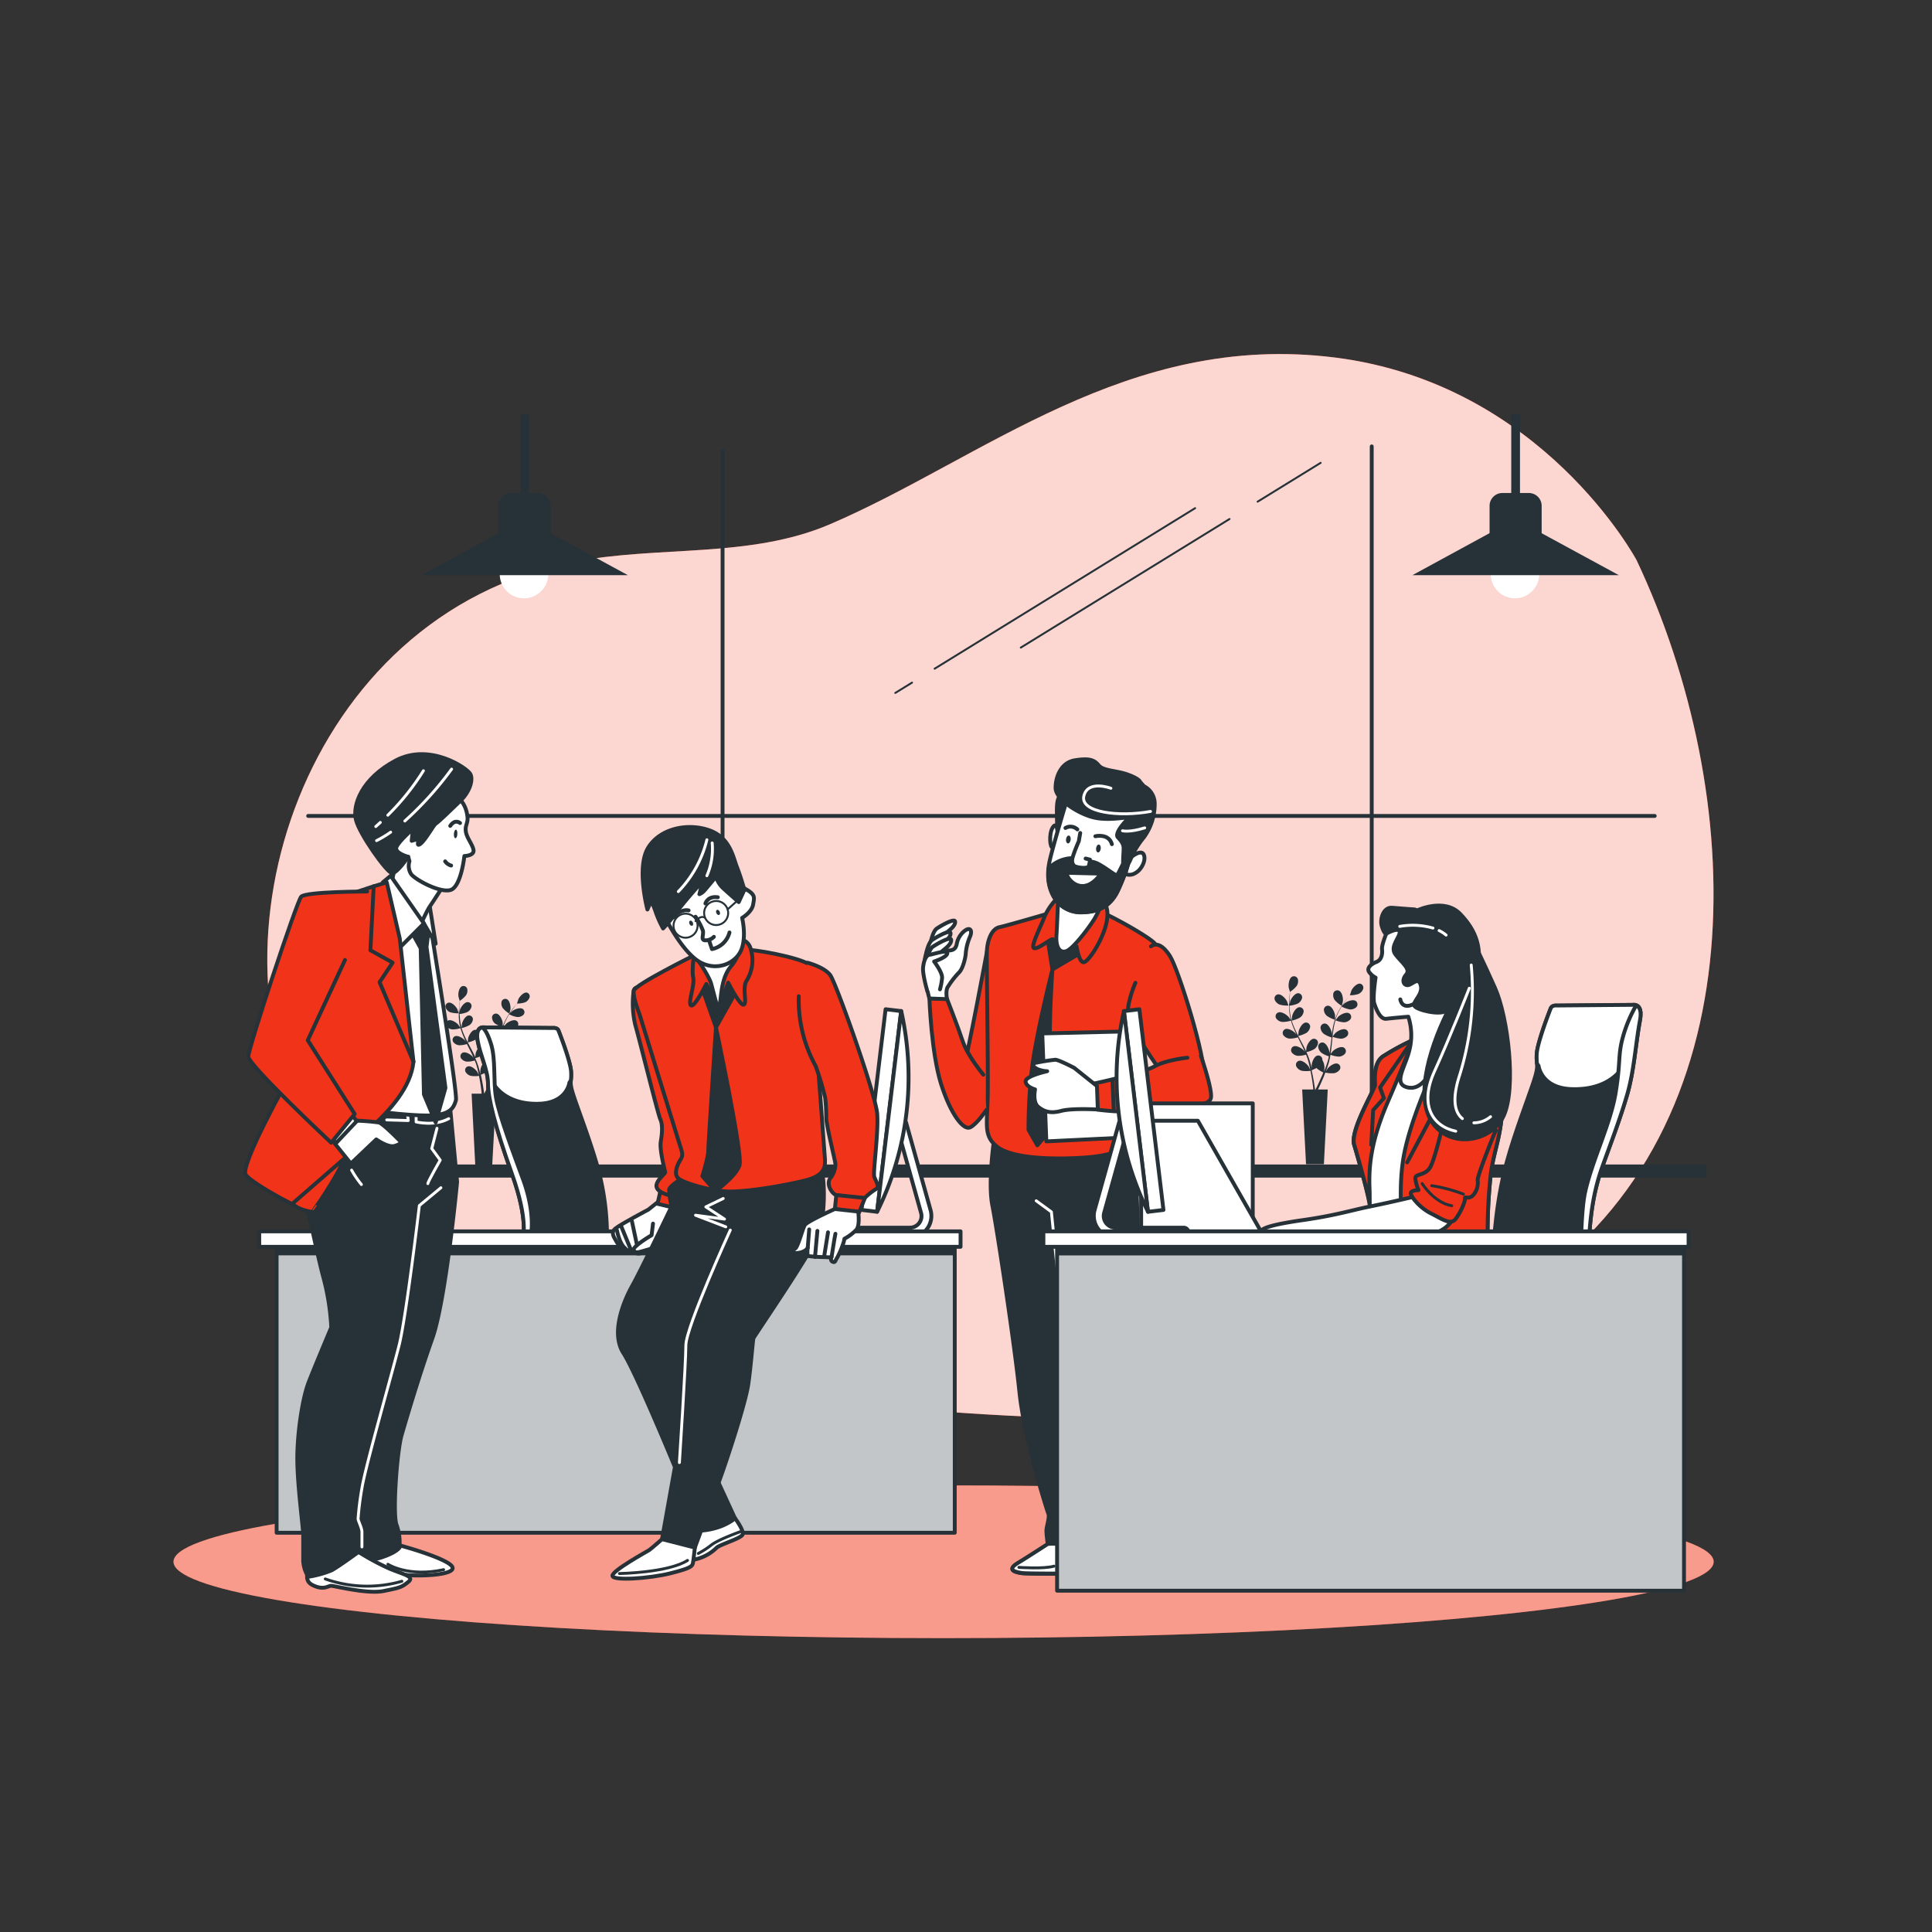 <svg xmlns="http://www.w3.org/2000/svg" xmlns:xlink="http://www.w3.org/1999/xlink" viewBox="0 0 500 500"><rect x="0" y="0" width="500" height="500" fill="#333333" stroke="none"/><defs><clipPath id="freepik--clip-path--inject-33"><rect x="71.59" y="320.17" width="175.5" height="76.5" style="fill:#263238;stroke:#263238;stroke-linecap:round;stroke-linejoin:round"></rect></clipPath><clipPath id="freepik--clip-path-2--inject-33"><rect x="273.57" y="320.17" width="162.25" height="91.5" style="fill:#263238;stroke:#263238;stroke-linecap:round;stroke-linejoin:round"></rect></clipPath></defs><g id="freepik--background-simple--inject-33"><path d="M423.56,145S399.23,99.3,345.51,92.53s-91.24,26.24-130.77,43.17c-20.71,8.87-44.35,5.43-66.33,9.72C78.13,159.14,51.65,245.1,80.93,294c25.34,42.32,69.94,64.33,137.86,69.41s115.56,11,176.39-30.47S451.94,205.11,423.56,145Z" style="fill:#F13419"></path><path d="M423.56,145S399.23,99.3,345.51,92.53s-91.24,26.24-130.77,43.17c-20.71,8.87-44.35,5.43-66.33,9.72C78.13,159.14,51.65,245.1,80.93,294c25.34,42.32,69.94,64.33,137.86,69.41s115.56,11,176.39-30.47S451.94,205.11,423.56,145Z" style="fill:#fff;opacity:0.8"></path></g><g id="freepik--Background--inject-33"><ellipse cx="244.2" cy="404.18" rx="199.3" ry="19.77" style="fill:#F13419"></ellipse><ellipse cx="244.2" cy="404.18" rx="199.3" ry="19.77" style="fill:#fff;opacity:0.5"></ellipse><rect x="69.67" y="301.37" width="372" height="3.39" style="fill:#263238"></rect><path d="M331.21,260a7.72,7.72,0,0,0,2.24.24s-.34-1-.37-1.1c-.35-.72-1.45-1.92-2.34-1.8a1.06,1.06,0,0,0-.86,1.34A2.23,2.23,0,0,0,331.21,260Z" style="fill:#263238"></path><path d="M352,254.57c-.9-.1-2,1.13-2.29,1.86,0,.07-.36,1.11-.34,1.11h0l-.54.64c-.36.43-.75.92-1.14,1.48a19.8,19.8,0,0,0-1.18,1.88,14.15,14.15,0,0,0-1,2.26v0c0-.27,0-1,0-1.06-.11-.8-.78-2.29-1.66-2.45a1.06,1.06,0,0,0-1.23,1,2.18,2.18,0,0,0,.85,1.67,7.38,7.38,0,0,0,2,.93,17.53,17.53,0,0,0-.6,2.45c-.08.48-.16,1-.22,1.46,0-.23,0-.43,0-.46-.11-.8-.78-2.28-1.66-2.44a1.08,1.08,0,0,0-1.24,1,2.24,2.24,0,0,0,.86,1.67,7.43,7.43,0,0,0,2,.91c0,.18-.05.37-.07.56-.11.91-.21,1.81-.34,2.69,0,.32-.1.62-.16.93a3.17,3.17,0,0,0,0-.4c-.1-.8-.77-2.29-1.66-2.45a1.06,1.06,0,0,0-1.23,1,2.23,2.23,0,0,0,.86,1.67,6.72,6.72,0,0,0,1.9.89c-.06.31-.13.62-.21.92a5.87,5.87,0,0,1-.16.6c-.07.2-.13.4-.2.6-.13.37-.27.76-.41,1.12l-.29.72c.05-.31.13-.91.13-1a4,4,0,0,0-.55-2,1,1,0,0,0,0-.24,1.06,1.06,0,0,0-1.3-.9c-.87.23-1.43,1.76-1.47,2.56,0,.05,0,.57.06.89-.05-.18-.09-.37-.14-.56-.09-.39-.19-.77-.3-1.18l-.18-.6c-.06-.2-.14-.4-.21-.61-.17-.47-.37-.94-.58-1.41a6.88,6.88,0,0,0,2-.75,2.25,2.25,0,0,0,1-1.6,1.07,1.07,0,0,0-1.15-1.1c-.9.1-1.68,1.53-1.84,2.32,0,.05-.06.63-.09.94-.13-.28-.25-.56-.39-.84-.4-.8-.83-1.61-1.26-2.41l-.39-.74a7.62,7.62,0,0,0,2.09-.77,2.25,2.25,0,0,0,1-1.61,1.07,1.07,0,0,0-1.15-1.09c-.9.1-1.68,1.53-1.84,2.32,0,.06-.09.89-.1,1.1-.28-.54-.56-1.09-.81-1.63a19.42,19.42,0,0,1-.88-2.28,7.44,7.44,0,0,0,2.1-.77,2.25,2.25,0,0,0,1-1.61,1.07,1.07,0,0,0-1.16-1.09c-.89.1-1.67,1.53-1.83,2.32,0,.06-.1,1-.1,1.12a.78.78,0,0,0-.05-.14,13.28,13.28,0,0,1-.45-2.4c-.05-.45-.08-.88-.09-1.3a6.94,6.94,0,0,0,2.12-.53,2.26,2.26,0,0,0,1.15-1.48,1.08,1.08,0,0,0-1-1.22c-.9,0-1.83,1.34-2.08,2.1,0,0-.1.48-.16.8,0-.19,0-.38,0-.56,0-.69,0-1.31.08-1.86,0-.32.06-.6.09-.87a7.06,7.06,0,0,0,1.63-1.44,2.22,2.22,0,0,0,.33-1.85,1.06,1.06,0,0,0-1.47-.6c-.8.41-1,2-.88,2.82,0,.07.32,1.12.33,1.12l0,0c0,.26-.07.53-.1.83-.06.55-.12,1.18-.13,1.86a18.73,18.73,0,0,0,.05,2.22,13.67,13.67,0,0,0,.41,2.44v0c-.14-.23-.56-.84-.6-.88-.53-.61-1.9-1.48-2.73-1.12a1.06,1.06,0,0,0-.48,1.51,2.23,2.23,0,0,0,1.64.92,7.51,7.51,0,0,0,2.2-.34,17.36,17.36,0,0,0,.86,2.37c.19.45.4.9.62,1.34-.13-.19-.25-.35-.27-.37-.53-.61-1.9-1.48-2.73-1.13a1.07,1.07,0,0,0-.48,1.52,2.26,2.26,0,0,0,1.64.92,7.07,7.07,0,0,0,2.14-.33c.08.17.16.34.25.51.41.82.82,1.63,1.2,2.44.13.28.26.57.38.85l-.23-.33c-.53-.6-1.91-1.47-2.74-1.12a1.07,1.07,0,0,0-.47,1.52,2.24,2.24,0,0,0,1.64.92,7.17,7.17,0,0,0,2.08-.31c.11.29.23.59.33.88s.14.39.19.59l.17.61c.09.38.19.78.27,1.16s.11.51.16.76l-.42-.88c-.43-.68-1.66-1.75-2.54-1.52a1.05,1.05,0,0,0-.69,1.42,2.19,2.19,0,0,0,1.47,1.16,7.33,7.33,0,0,0,2.22,0c.08.42.16.82.22,1.21.24,1.34.39,2.46.48,3.25,0,.14,0,.27,0,.38H337l1,19.35h4.62l1-19.35h-2.53l.06-.11c.35-.72.83-1.76,1.35-3l.5-1.27a7.78,7.78,0,0,0,2.21.17,2.27,2.27,0,0,0,1.56-1,1.06,1.06,0,0,0-.59-1.47c-.86-.29-2.16.68-2.64,1.33,0,0-.29.49-.45.77l.21-.55c.13-.37.26-.74.39-1.15l.18-.59a6.45,6.45,0,0,0,.16-.63c.12-.49.21-1,.3-1.49a7,7,0,0,0,2.09.48,2.21,2.21,0,0,0,1.7-.8,1.07,1.07,0,0,0-.36-1.55c-.8-.41-2.24.35-2.81.92,0,0-.4.49-.59.74.05-.3.09-.61.13-.92.11-.89.2-1.8.29-2.7,0-.28.05-.56.08-.84a7.16,7.16,0,0,0,2.17.51,2.23,2.23,0,0,0,1.7-.79,1.07,1.07,0,0,0-.36-1.55c-.8-.42-2.24.35-2.81.91,0,0-.57.7-.69.87.06-.61.13-1.21.23-1.81a16.47,16.47,0,0,1,.52-2.38,7.44,7.44,0,0,0,2.17.51,2.22,2.22,0,0,0,1.7-.79,1.07,1.07,0,0,0-.36-1.55c-.8-.42-2.23.35-2.81.91,0,.05-.6.75-.7.89a1,1,0,0,0,0-.14,14.45,14.45,0,0,1,.94-2.26c.21-.4.43-.77.65-1.13a7.27,7.27,0,0,0,2.06.73,2.24,2.24,0,0,0,1.78-.61,1.08,1.08,0,0,0-.19-1.58c-.75-.49-2.26.11-2.89.61,0,0-.36.34-.58.57l.3-.47c.38-.57.76-1.07,1.1-1.51l.55-.67a7,7,0,0,0,2.15-.3,2.24,2.24,0,0,0,1.3-1.36A1.06,1.06,0,0,0,352,254.57ZM342,278.67c-.55,1.24-1,2.26-1.4,3l-.2.38h-.06q0-.19-.06-.45c-.11-.8-.28-1.93-.55-3.28-.08-.42-.18-.88-.29-1.34a12,12,0,0,0,1.24-.58,7.83,7.83,0,0,0,1.8,1.16C342.34,277.92,342.18,278.31,342,278.67Z" style="fill:#263238"></path><path d="M347.23,260.31s.29-1.06.3-1.13c.11-.79-.14-2.4-1-2.79a1.06,1.06,0,0,0-1.45.64,2.22,2.22,0,0,0,.39,1.84A8,8,0,0,0,347.23,260.31Z" style="fill:#263238"></path><path d="M116.59,262a7.26,7.26,0,0,0,2.12.24s-.33-1-.35-1.05c-.33-.69-1.38-1.83-2.23-1.71a1,1,0,0,0-.81,1.27A2.1,2.1,0,0,0,116.59,262Z" style="fill:#263238"></path><path d="M136.31,256.87c-.85-.09-1.87,1.07-2.18,1.77,0,.07-.34,1.06-.32,1.06h0c-.17.18-.34.38-.52.6-.33.41-.71.88-1.08,1.41s-.76,1.13-1.12,1.78a14.22,14.22,0,0,0-1,2.16v0c0-.25,0-.95,0-1-.1-.76-.74-2.17-1.58-2.32a1,1,0,0,0-1.17,1,2.13,2.13,0,0,0,.81,1.59,6.94,6.94,0,0,0,1.93.88,17.61,17.61,0,0,0-.57,2.33c-.08.46-.15.93-.21,1.39,0-.22,0-.41,0-.44-.1-.76-.74-2.17-1.58-2.32a1,1,0,0,0-1.17.95,2.13,2.13,0,0,0,.81,1.59,6.58,6.58,0,0,0,1.87.86c0,.18-.05.36-.07.54-.1.86-.2,1.72-.32,2.56l-.15.88c0-.2,0-.36,0-.38-.1-.76-.74-2.17-1.58-2.33a1,1,0,0,0-1.17,1,2.12,2.12,0,0,0,.81,1.58,6.79,6.79,0,0,0,1.81.85c-.06.29-.12.59-.2.87a5.32,5.32,0,0,1-.16.57l-.18.57c-.13.35-.26.72-.39,1.06s-.19.47-.28.69c.05-.29.13-.87.13-.92a3.93,3.93,0,0,0-.53-1.91,1.77,1.77,0,0,0,0-.23,1,1,0,0,0-1.24-.86c-.83.22-1.36,1.68-1.4,2.44,0,.05,0,.54,0,.85l-.12-.54c-.09-.37-.19-.73-.29-1.12-.06-.19-.11-.38-.17-.57s-.14-.39-.2-.58c-.17-.45-.35-.9-.55-1.34A6.82,6.82,0,0,0,125,273a2.15,2.15,0,0,0,.93-1.52,1,1,0,0,0-1.1-1c-.85.09-1.59,1.45-1.74,2.2,0,.05-.07.6-.09.9-.12-.26-.24-.53-.37-.8-.38-.77-.79-1.53-1.2-2.3l-.36-.7a7.25,7.25,0,0,0,2-.73,2.15,2.15,0,0,0,.93-1.53,1,1,0,0,0-1.1-1c-.85.1-1.59,1.46-1.75,2.21,0,.05-.08.85-.09,1.05-.27-.52-.53-1-.77-1.56a17.4,17.4,0,0,1-.83-2.16,7.18,7.18,0,0,0,2-.74,2.08,2.08,0,0,0,.93-1.52,1,1,0,0,0-1.1-1c-.85.09-1.59,1.45-1.74,2.2,0,.06-.09.91-.09,1.07a.69.69,0,0,1,0-.13,12.84,12.84,0,0,1-.43-2.28c0-.43-.07-.84-.09-1.24a6.63,6.63,0,0,0,2-.5,2.12,2.12,0,0,0,1.09-1.42,1,1,0,0,0-1-1.15c-.86,0-1.75,1.27-2,2,0,0-.1.45-.16.76,0-.18,0-.37,0-.54,0-.65,0-1.24.08-1.77,0-.3.06-.57.09-.82a6.62,6.62,0,0,0,1.54-1.37,2.09,2.09,0,0,0,.32-1.76,1,1,0,0,0-1.39-.57c-.77.39-1,1.93-.84,2.68,0,.07.3,1.07.31,1.06h0c0,.24-.07.5-.1.79,0,.52-.11,1.12-.12,1.77a16.74,16.74,0,0,0,0,2.1,12.23,12.23,0,0,0,.39,2.32v0l-.57-.83c-.5-.58-1.81-1.41-2.6-1.07a1,1,0,0,0-.45,1.44,2.11,2.11,0,0,0,1.55.87,6.89,6.89,0,0,0,2.09-.32,20.36,20.36,0,0,0,.82,2.25c.18.43.38.86.59,1.28l-.25-.36c-.5-.58-1.81-1.4-2.6-1.07a1,1,0,0,0-.45,1.44,2.12,2.12,0,0,0,1.55.88,7,7,0,0,0,2-.31c.09.16.16.32.24.48.39.78.79,1.55,1.15,2.32l.36.81-.22-.31c-.5-.58-1.81-1.41-2.6-1.07a1,1,0,0,0-.45,1.44,2.12,2.12,0,0,0,1.55.88,6.49,6.49,0,0,0,2-.3c.11.28.22.56.32.84s.13.37.18.57.11.38.16.57c.09.36.18.74.26,1.1l.15.73c-.12-.27-.38-.79-.4-.84-.41-.64-1.58-1.66-2.41-1.45a1,1,0,0,0-.67,1.36,2.13,2.13,0,0,0,1.41,1.1,6.87,6.87,0,0,0,2.1,0c.08.39.16.78.22,1.15.23,1.27.36,2.34.45,3.09,0,.14,0,.25,0,.37h-2.58l.94,18.39h4.4L128.4,283H126l0-.11c.33-.69.79-1.68,1.28-2.89.16-.38.32-.79.48-1.22a6.71,6.71,0,0,0,2.1.17,2.11,2.11,0,0,0,1.48-1,1,1,0,0,0-.56-1.4c-.81-.27-2.05.65-2.51,1.27l-.42.73c.06-.17.13-.34.19-.52.13-.35.25-.71.38-1.09.06-.19.11-.38.17-.57s.1-.39.15-.59c.11-.47.2-.94.28-1.42a6.81,6.81,0,0,0,2,.45,2.15,2.15,0,0,0,1.62-.75,1,1,0,0,0-.34-1.48c-.76-.39-2.13.34-2.67.88,0,0-.38.46-.57.7.05-.29.09-.58.13-.87.11-.85.19-1.72.27-2.58,0-.26.05-.52.08-.79a7,7,0,0,0,2.06.48,2.15,2.15,0,0,0,1.62-.75,1,1,0,0,0-.34-1.47c-.77-.4-2.13.33-2.68.87,0,0-.53.66-.65.82.06-.58.12-1.15.21-1.72a17.73,17.73,0,0,1,.5-2.26,7,7,0,0,0,2.07.48,2.13,2.13,0,0,0,1.61-.75,1,1,0,0,0-.34-1.48c-.76-.39-2.13.34-2.67.88,0,0-.58.71-.66.84l0-.14a13.34,13.34,0,0,1,.9-2.14c.19-.38.4-.74.61-1.08a6.41,6.41,0,0,0,2,.69,2.08,2.08,0,0,0,1.69-.57,1,1,0,0,0-.18-1.5c-.71-.48-2.15.09-2.75.57l-.55.55c.1-.15.19-.31.29-.45.36-.54.72-1,1-1.43.19-.24.36-.45.53-.64a6.87,6.87,0,0,0,2-.29,2.16,2.16,0,0,0,1.24-1.29A1,1,0,0,0,136.31,256.87Zm-9.44,22.91c-.52,1.19-1,2.16-1.33,2.83-.07.14-.14.26-.19.37h-.06c0-.14,0-.28-.06-.44-.1-.76-.26-1.83-.52-3.11-.08-.41-.17-.84-.27-1.28a11,11,0,0,0,1.17-.55,7.71,7.71,0,0,0,1.71,1.1Q127.1,279.27,126.87,279.78Z" style="fill:#263238"></path><path d="M131.82,262.32s.27-1,.28-1.06c.1-.76-.14-2.29-.91-2.66a1,1,0,0,0-1.38.61,2.12,2.12,0,0,0,.36,1.75A7.17,7.17,0,0,0,131.82,262.32Z" style="fill:#263238"></path><line x1="355" y1="303.37" x2="355" y2="115.53" style="fill:none;stroke:#263238;stroke-linecap:round;stroke-linejoin:round"></line><line x1="187" y1="303.37" x2="187" y2="116.7" style="fill:none;stroke:#263238;stroke-linecap:round;stroke-linejoin:round"></line><line x1="79.75" y1="211.16" x2="428.24" y2="211.16" style="fill:none;stroke:#263238;stroke-linecap:round;stroke-linejoin:round"></line><path d="M132.36,127.59h6.85a3.32,3.32,0,0,1,3.32,3.32v7.59a0,0,0,0,1,0,0H129a0,0,0,0,1,0,0v-7.59A3.32,3.32,0,0,1,132.36,127.59Z" style="fill:#263238"></path><path d="M141.89,148.56a6.28,6.28,0,1,1-6.28-6.28A6.28,6.28,0,0,1,141.89,148.56Z" style="fill:#fff"></path><polygon points="162.49 148.85 109.08 148.85 129.11 137.94 142.41 137.94 162.49 148.85" style="fill:#263238"></polygon><rect x="134.65" y="107.26" width="2.26" height="21.83" style="fill:#263238"></rect><path d="M388.82,127.59h6.84a3.32,3.32,0,0,1,3.32,3.32v7.59a0,0,0,0,1,0,0H385.5a0,0,0,0,1,0,0v-7.59A3.32,3.32,0,0,1,388.82,127.59Z" style="fill:#263238"></path><circle cx="392.07" cy="148.56" r="6.28" style="fill:#fff"></circle><polygon points="418.95 148.85 365.54 148.85 385.57 137.94 398.87 137.94 418.95 148.85" style="fill:#263238"></polygon><rect x="391.11" y="107.26" width="2.26" height="21.83" style="fill:#263238"></rect><line x1="236.04" y1="176.66" x2="231.7" y2="179.33" style="fill:none;stroke:#263238;stroke-linecap:round;stroke-linejoin:round;stroke-width:0.5px"></line><line x1="309.3" y1="131.51" x2="241.88" y2="173.06" style="fill:none;stroke:#263238;stroke-linecap:round;stroke-linejoin:round;stroke-width:0.5px"></line><line x1="318.2" y1="134.32" x2="264.18" y2="167.6" style="fill:none;stroke:#263238;stroke-linecap:round;stroke-linejoin:round;stroke-width:0.5px"></line><line x1="341.79" y1="119.78" x2="325.47" y2="129.83" style="fill:none;stroke:#263238;stroke-linecap:round;stroke-linejoin:round;stroke-width:0.5px"></line></g><g id="freepik--character-3--inject-33"><path d="M257.34,294.34s-1.74,11.53-.52,17.64,5.76,36,7,48.21,7.16,30.73,7.51,31.61-.52,3.31-.52,4.36.35,3.5.35,3.5-5.07,3.31-7.69,4.89-1.39,2.27,1.05,2.61,37,0,37,0,.87-.17-.18-1.74-8.21-6.46-8.21-6.46a25,25,0,0,1-.17-3.5c0-2.44-2.1-6.81-2.1-6.81s3.85-27.94,3-35.28-1.22-14.84.18-21.48-.7-36.15-.35-37.55a5.26,5.26,0,0,0-.35-3s-11,4.36-20.26,5.06A36.13,36.13,0,0,1,257.34,294.34Z" style="fill:#263238;stroke:#263238;stroke-linecap:round;stroke-miterlimit:10"></path><path d="M301.35,405.42c-1.05-1.57-8.21-6.46-8.21-6.46s0-.13,0-.35A38.57,38.57,0,0,0,281.28,405s.57-.76-2.65-3.41a10.32,10.32,0,0,0-7.49-2s-5.07,3.31-7.69,4.89-1.39,2.27,1.05,2.61,37,0,37,0S302.4,407,301.35,405.42Z" style="fill:#fff;stroke:#263238;stroke-linecap:round;stroke-linejoin:round"></path><path d="M263.69,405.63s6.43.47,9.09-.31" style="fill:none;stroke:#263238;stroke-linecap:round;stroke-linejoin:round;stroke-width:0.75px"></path><path d="M255.45,246.13s-5,27-6.29,31.06-.79,13.5,3,12.4,5-6.75,5.33-8.32.63-29,.63-33.74S255.45,246.13,255.45,246.13Z" style="fill:#F13419;stroke:#263238;stroke-linecap:round;stroke-linejoin:round"></path><path d="M273.66,235.72s-12.9,3.79-15,4.23-3.14,3.58-3.25,6.18.33,29.15.22,37.07-1.19,10.62,2.38,13.54,13.66,3.47,22.87,2.82,13.34-3.47,13.34-7.58-.65-23.63-.65-23.63,1-11.38,3.25-16.26,3.57-6.4,1.84-8.13-12.47-7.91-16.69-9.11A13,13,0,0,0,273.66,235.72Z" style="fill:#F13419;stroke:#263238;stroke-linecap:round;stroke-linejoin:round"></path><path d="M271.17,243.31l1.19,7.59,8.67-5.1-3.79-6.18S271.93,241.25,271.17,243.31Z" style="fill:#263238;stroke:#263238;stroke-linecap:round;stroke-linejoin:round"></path><path d="M274.34,231.79a15.56,15.56,0,0,0-4,5.41c-1.21,3.07-3.73,7.92-2.7,8.19s4.1-2.32,4.75-2.32,1.95,3.16,2.33,3.26a27.4,27.4,0,0,0,3.91-1.4s.56,4,1.77,4.1,5.31-6.15,6.06-10.81-1.68-5.4-2.15-5.5S278.35,230.21,274.34,231.79Z" style="fill:#F13419;stroke:#263238;stroke-linecap:round;stroke-linejoin:round"></path><path d="M273.69,216.6s-.18-4.28-.18-6.89.37-4,1.95-4.57,2.05,1.87,2,3.17S273.69,216.6,273.69,216.6Z" style="fill:#263238;stroke:#263238;stroke-linecap:round;stroke-linejoin:round"></path><path d="M273.69,215.58s-.09-3.17-1.21-1.49-.74,5.59,0,5.22S273.69,215.58,273.69,215.58Z" style="fill:#fff;stroke:#263238;stroke-linecap:round;stroke-linejoin:round"></path><path d="M273.88,231.61s-.28,7.54-.47,10.52.84,4.66,2.61,4,6.06-6.34,7.36-8.57a27.67,27.67,0,0,0,2.14-4.85S279.1,234.68,273.88,231.61Z" style="fill:#fff;stroke:#263238;stroke-linecap:round;stroke-linejoin:round"></path><path d="M276,207.38s-3.35,11.09-4.28,15.09-.47,7.37,1.21,10a8.05,8.05,0,0,0,7.36,3.64c3-.1,6.71-.84,8.94-5.5a70.24,70.24,0,0,0,3.08-7.92c.46-.93,2.14-5.78,3.07-8.85s-.91-6.77-4.47-8.85C289.83,204.32,282.55,199.72,276,207.38Z" style="fill:#fff;stroke:#263238;stroke-linecap:round;stroke-linejoin:round"></path><path d="M293,221.64s2.33-1.87,3-.47-.56,3.91-2.14,4.75a2.86,2.86,0,0,1-2.61.28S292,222.66,293,221.64Z" style="fill:#fff;stroke:#263238;stroke-linecap:round;stroke-linejoin:round"></path><path d="M296.05,203.47l-1-1.12s-.09-.75-3.08-1.86-6.43-.94-7.64-2.43-2.61-1.86-6.15-1.3-5,4.19-5,7.17,6.43,7.18,10.9,7.83,8.86-.75,7.92.09-3.63,3.82-2.7,4.85,1.49,1.67,1.49,2.89c0,.83-.17,2.75-.13,3.91-.36.73-1.32,2.68-1.54,3s-2.89-1.86-4.48-2.7a5.9,5.9,0,0,0-2.42-.84s-.09,1.4-.74,1.58-2.89.19-3.55-.46a2.66,2.66,0,0,1-.46-2,9.05,9.05,0,0,0-6.06,2.63,11.71,11.71,0,0,0,1.59,7.71,8.05,8.05,0,0,0,7.36,3.64c3-.1,6.71-.84,8.94-5.5A47,47,0,0,0,292,223.5a5.71,5.71,0,0,0,.69-1.4,23.19,23.19,0,0,1,3.35-5.4,14.59,14.59,0,0,0,2.8-8.57A5.08,5.08,0,0,0,296.05,203.47Z" style="fill:#263238;stroke:#263238;stroke-linecap:round;stroke-linejoin:round"></path><path d="M287.5,204s-6-2.25-7,2,9,5.5,17.25,4" style="fill:none;stroke:#fff;stroke-linecap:round;stroke-linejoin:round;stroke-width:0.75px"></path><path d="M290.5,215s1.75.5,5.75-.75" style="fill:none;stroke:#fff;stroke-linecap:round;stroke-linejoin:round;stroke-width:0.75px"></path><path d="M279.56,215.58l-.37,2.14s-2.42,5.41-1.77,6.06,4.1,1.4,4.38.28a7.64,7.64,0,0,0,.28-1.59l-1.12-.28" style="fill:none;stroke:#263238;stroke-linecap:round;stroke-linejoin:round"></path><path d="M283.48,216.42s3.44-.84,4.28,2.05" style="fill:none;stroke:#263238;stroke-linecap:round;stroke-linejoin:round"></path><path d="M278.82,214.65a2.58,2.58,0,0,0-3.08-.37" style="fill:none;stroke:#263238;stroke-linecap:round;stroke-linejoin:round"></path><path d="M284.87,219.67c-.08.56-.41,1-.74.93s-.54-.54-.46-1.1.4-1,.74-.93S284.94,219.11,284.87,219.67Z" style="fill:#263238"></path><path d="M277.09,217.34c-.08.56-.41,1-.74.93s-.54-.53-.46-1.1.4-1,.74-.93S277.16,216.78,277.09,217.34Z" style="fill:#263238"></path><path d="M283.94,226.57c-3.9,4.63-7,.81-7.27-.18Z" style="fill:#fff"></path><path d="M272.36,250.9s-4.55,18.1-5.42,26.77a138.4,138.4,0,0,0-.76,14.74l2.28,4,3.36-4s-.11-19.29-.11-25.47S272.36,250.9,272.36,250.9Z" style="fill:#263238;stroke:#263238;stroke-linecap:round;stroke-linejoin:round"></path><path d="M293.84,254.35s-2.79,6.29-1.74,9.43,9.95,16.24,10.82,16.77,7.69,2.09,8.56-1.92-6.46-27.77-8.73-31.26-4-3.15-4.89-2.45" style="fill:#F13419;stroke:#263238;stroke-linecap:round;stroke-linejoin:round"></path><polygon points="269.74 267.45 270.79 295.39 292.1 294.35 291.57 266.93 269.74 267.45" style="fill:#fff;stroke:#263238;stroke-linecap:round;stroke-linejoin:round"></polygon><path d="M307.29,273.74s-5.41.52-8.56,2.27-15.37,4.36-15.37,4.36l.7,6.81a65.49,65.49,0,0,0,16.59,0c7.86-1.22,12.4-.87,12.75-3.14s-2.62-10.83-2.62-10.83" style="fill:#F13419;stroke:#263238;stroke-linecap:round;stroke-linejoin:round"></path><line x1="287.91" y1="279.67" x2="288.25" y2="287.53" style="fill:#fff;stroke:#263238;stroke-linecap:round;stroke-linejoin:round"></line><path d="M283.89,281.07,278,276.36s-4-2.1-4.89-2.1a51,51,0,0,0-5.41.87c-.7.18-.35,1.05.87,1.58a7,7,0,0,0,2.44.52s-5.58,1.22-5.58,2.62,2.44,2.09,2.44,2.09-.7,3.32.87,4.55,3.15,1.74,5.94,1,9.43-.35,9.43-.35Z" style="fill:#fff;stroke:#263238;stroke-linecap:round;stroke-linejoin:round"></path><path d="M254.49,278.13s-4.08-4.86-5.33-8.63-4.08-11-4.08-11l-4.55-.16s.47,14.12,3,22.13,5.8,12.08,7.53,11.3,4.24-4.55,4.24-4.55" style="fill:#F13419;stroke:#263238;stroke-linecap:round;stroke-linejoin:round"></path><path d="M249.79,240.79a5.54,5.54,0,0,0-2.2,3.61c-.32,1.25-.94,1.72-3,1.57a2.75,2.75,0,0,0-2.05.51,5.06,5.06,0,0,1-.14-1c0-1.12,1.91-3.58,2.78-4.29s2.14-1.75,2-2.7-3.73,1.11-4.76,1.83-1.59,3.65-1.59,3.65a10.72,10.72,0,0,0-.14,5.54c-.11.24-.21.47-.32.74-1.41,3.45.16,8.16.16,8.16l4.55.16s-.47-2.35.31-3.3a23.11,23.11,0,0,1,2.67-3.45c1.25-1.1,1.88-4.39,1.88-5.18a14,14,0,0,1,1.1-4.23C251.67,240.94,251.2,239.85,249.79,240.79Z" style="fill:#fff;stroke:#263238;stroke-linecap:round;stroke-linejoin:round"></path><path d="M239.64,246.93s.56-2.93,1.59-3.65,4.61-2.78,4.76-1.82-1.11,2-2,2.69-2.78,3.18-2.78,4.29a9.23,9.23,0,0,0,.64,2.7s-1,1.83-1.75,2.06S238.77,249.87,239.64,246.93Z" style="fill:#fff;stroke:#263238;stroke-linecap:round;stroke-linejoin:round"></path><path d="M239.8,248.68s.56-2.94,1.59-3.65,4.6-2.78,4.76-1.83-1.11,2-2,2.7-2.78,3.18-2.78,4.29a9.23,9.23,0,0,0,.64,2.7s-1,1.82-1.75,2.06S238.93,251.62,239.8,248.68Z" style="fill:#fff;stroke:#263238;stroke-linecap:round;stroke-linejoin:round"></path><path d="M240,256.54s-1.27-4.37-1.11-6.11.79-3.26,1.67-3.34,4.6-1.43,4.6-.4-3.41,2.15-3.41,2.15,2.14,2.78,2.06,4.2a15.6,15.6,0,0,1-.55,3" style="fill:#fff;stroke:#263238;stroke-linecap:round;stroke-linejoin:round"></path><polyline points="268.17 310.76 272.1 313.64 281.27 403.76" style="fill:none;stroke:#fff;stroke-linecap:round;stroke-linejoin:round;stroke-width:0.75px"></polyline></g><g id="freepik--desk-1--inject-33"><path d="M144.56,266.78s3.1,7.81,3.24,10.61-.58,2.35.59,6,4.57,12.37,6.49,19.44a66.87,66.87,0,0,1,2.21,17.68H135.28s1.62-4.42-2.8-16.79S126.3,284,126.3,280.48s-1.92-7.07-2.66-11.05,1.62-3.54,1.62-3.54l17.83.15S144.27,265.89,144.56,266.78Z" style="fill:#263238;stroke:#263238;stroke-linecap:round;stroke-linejoin:round"></path><path d="M123.52,267.66c.17-2.06,1.74-1.77,1.74-1.77l17.83.15s1.18-.15,1.47.74c0,0,3.1,7.81,3.24,10.61a12.67,12.67,0,0,1-.06,2.21l-.38.58s-.59,5.16-7.66,5.46-11-2.95-12.52-6.05-2.06-8.1-3.24-11C123.82,268.25,123.67,268,123.52,267.66Z" style="fill:#fff;stroke:#263238;stroke-linecap:round;stroke-linejoin:round"></path><path d="M126.3,280.48c0-3.54-1.92-7.07-2.66-11.05-.51-2.75.46-3.39,1.11-3.52.25.09,1.16.62,2.28,4.11,1.33,4.12.59,9.57,1.33,14s4.42,14.15,7.07,21.37c2.18,5.94,2.67,11.68,1.78,15.17h-1.93s1.62-4.42-2.8-16.79S126.3,284,126.3,280.48Z" style="fill:#fff;stroke:#263238;stroke-linecap:round;stroke-linejoin:round"></path><path d="M235.43,320.29H217.69a1.29,1.29,0,0,1,0-2.57h17.74a3,3,0,0,0,2.93-3.85l-6.3-22.55a1.28,1.28,0,0,1,2.47-.69l6.3,22.55a5.61,5.61,0,0,1-5.4,7.11Z" style="fill:#fff;stroke:#263238;stroke-linecap:round;stroke-linejoin:round"></path><rect x="226.09" y="261.23" width="4.05" height="52.31" transform="translate(35.82 -25.11) rotate(6.84)" style="fill:#fff;stroke:#263238;stroke-linecap:round;stroke-linejoin:round"></rect><path d="M233.23,261.65A78.36,78.36,0,0,1,227,313.59Z" style="fill:#fff;stroke:#263238;stroke-linecap:round;stroke-linejoin:round"></path><rect x="71.59" y="320.17" width="175.5" height="76.5" style="fill:#263238"></rect><g style="clip-path:url(#freepik--clip-path--inject-33)"><rect x="71.59" y="320.17" width="175.5" height="76.5" style="fill:#fff;opacity:0.72"></rect></g><rect x="71.59" y="320.17" width="175.5" height="76.5" style="fill:none;stroke:#263238;stroke-linecap:round;stroke-linejoin:round"></rect><rect x="71.61" y="322.34" width="175.52" height="2.54" style="fill:#263238"></rect><rect x="67.09" y="318.67" width="181.5" height="4" style="fill:#fff;stroke:#263238;stroke-linecap:round;stroke-linejoin:round"></rect></g><g id="freepik--character-4--inject-33"><path d="M422.64,260.08l-19.72.17s-1.3-.17-1.63.81c0,0-3.42,8.64-3.59,11.74s.66,2.6-.65,6.68S392,293.17,389.88,301c-2.85,10.52-3.59,21.68-3.77,32.53,0,1.74-1.07,16.73,1.64,16.73,2.25,0,23,2.75,23.25-1.25,1-15.94-1.88-31.52,3.66-47,2.15-6,4.61-12.38,6.44-18.68s2.14-12.85,3.33-19.3C425.25,259.59,422.64,260.08,422.64,260.08Z" style="fill:#263238;stroke:#263238;stroke-linecap:round;stroke-linejoin:round"></path><path d="M424.57,262c-.19-2.27-1.93-1.95-1.93-1.95l-19.72.17s-1.3-.17-1.63.81c0,0-3.42,8.64-3.59,11.74a15.31,15.31,0,0,0,.07,2.45l.42.64s.65,5.71,8.48,6,12.22-3.26,13.85-6.68,2.28-9,3.59-12.22C424.24,262.69,424.4,262.36,424.57,262Z" style="fill:#fff;stroke:#263238;stroke-linecap:round;stroke-linejoin:round"></path><path d="M420,268.4c-1.32,4.76-.53,6.09-1.85,14.29s-6.08,17.45-7.94,25.92-1,38.36-.79,39.68a12.68,12.68,0,0,1,.12,2.12c.88-.33,1.42-.79,1.46-1.41,1-15.94-1.88-31.52,3.66-47,2.15-6,4.61-12.38,6.44-18.68s2.14-12.85,3.33-19.3c.5-2.7-.29-3.56-1-3.81l0,0A35.18,35.18,0,0,0,420,268.4Z" style="fill:#fff;stroke:#263238;stroke-linecap:round;stroke-linejoin:round"></path><path d="M366.29,268.88a68.68,68.68,0,0,0-8.47,4.57c-2.45,1.79-2,6.19-2,7.33s-6.52,11.74-5.38,15.49,3.91,13.69,4.08,16-.33,8.8-.33,8.8H385a142.07,142.07,0,0,1,.82-17.28c1-7.33,3.1-9.94,3.1-21.18s-12.23-13.37-15.32-13.7A50.56,50.56,0,0,0,366.29,268.88Z" style="fill:#fff;stroke:#263238;stroke-linecap:round;stroke-linejoin:round"></path><path d="M350.48,296.27c1,3.39,3.4,11.84,4,15.11,0-1.4,0-2.75-.05-3.87-.16-4.72,0-11.41,4.73-22.33,3.63-8.39,5.72-13.88,6.49-16a61.42,61.42,0,0,0-7.79,4.25c-2.45,1.79-2,6.19-2,7.33S349.34,292.52,350.48,296.27Z" style="fill:#F13419;stroke:#263238;stroke-linecap:round;stroke-linejoin:round"></path><path d="M325.87,319.74s-2.13,3.22-3.63,5.27-3.92,6-2.24,6.17,3.55-1.49,5.42-2.43a7,7,0,0,0,2.8-3.36s-.56,3.55.75,2.8,1.31-3.36,1.31-5.05a39.21,39.21,0,0,1,.37-4.29S328.19,316.7,325.87,319.74Z" style="fill:#fff;stroke:#263238;stroke-linecap:round;stroke-linejoin:round"></path><path d="M326.87,323.9s-9.09,0-10.57.85-6.55,24.72-10.77,34.44c0,0-3.38,8.45-6.13,12.47-1,1.41-5.5,3.17-8.67,4s-4.43,1.48-4,2.33,7,2.32,9.93,2.75,4.86-.43,5.71-.43,1.9,1.06,3.59.43.63-5.08.63-7.61,3.17-11.62,6.76-15.43,10.57-18.38,12.05-22.82,1.9-5.49,1.9-5.49" style="fill:#fff;stroke:#263238;stroke-linecap:round;stroke-linejoin:round"></path><path d="M324.68,329a8.82,8.82,0,0,0-5.38,8.45c0,6.54,9.61,48.05,9.61,50.35a13.15,13.15,0,0,1-4.62,10.77c-.69.63-4.7,3.45-4.24,4.75.76,2.14,6.13.06,7.44-.5,2.37-1,5-5.18,7.57-5,2.73.16,3.07-1.15,3.07-3.85s-3-6.07-3.36-9.92-1.61-17.42-.46-23.91c1.06-6-4.25-21.13-4.25-21.13s16.32,10,30.71,6.51-13.42-9.58-17.64-12.66S328.14,326.67,324.68,329Z" style="fill:#fff;stroke:#263238;stroke-linecap:round;stroke-linejoin:round"></path><path d="M319.68,328.55S326.87,336.37,336,340l3.17-15.42s-13.53-2.33-22.83.21" style="fill:#fff;stroke:#263238;stroke-linecap:round;stroke-linejoin:round"></path><path d="M385,321a142.07,142.07,0,0,1,.82-17.28c1-7.33,3.1-9.94,3.1-21.18,0-10.47-10.59-13-14.55-13.6a23.66,23.66,0,0,0-2.24,4.79c-.33,1.63-7.34,15.81-9,26.41-1.3,8.47-.21,17.55.28,20.86h-9.24l.43,3.32-17.3-.76L333,340.81s9.32,4,16.06,6.76,20.3,5.34,28.43,2.78c6.7-2.1,11.69-5.72,10.78-13.27A108.26,108.26,0,0,0,385,321Z" style="fill:#F13419;stroke:#263238;stroke-linecap:round;stroke-linejoin:round"></path><polyline points="365.61 269.2 357.16 281.43 358.14 284.2 355.37 287.3 354.88 296.27" style="fill:none;stroke:#263238;stroke-linecap:round;stroke-linejoin:round"></polyline><polyline points="373.46 273.77 372.97 283.55 369.55 285.67 370.85 288.28 364.17 300.83" style="fill:none;stroke:#263238;stroke-linecap:round;stroke-linejoin:round"></polyline><path d="M359.44,240s-1.93,4.34-1.77,5.63-.15,2.81-1.4,3.3-2.61,1.47-2,2.54A4.57,4.57,0,0,0,356,253s-.82,5.36-.32,6.77,1.49,4.09,3.11,3.89,5.68-.54,5.68-.54a15.48,15.48,0,0,1,.39,8.18c-1,4.73-4.56,9.13-.65,10.1s6.2-4.07,8-7.66,2.74-8.29,3.55-11,2-5.5,2-5.5a11.34,11.34,0,0,1-7.48-7.45c-2.26-6.29-2.13-10.58-5.52-11.47A4.92,4.92,0,0,0,359.44,240Z" style="fill:#fff;stroke:#263238;stroke-linecap:round;stroke-linejoin:round"></path><path d="M362.4,258.64s.34,2.75,3.43,1.22" style="fill:none;stroke:#263238;stroke-linecap:round;stroke-linejoin:round"></path><path d="M366.1,235.36s-3.48-.23-5.8-.44-3.24,3-2.7,4.77,1.07,2,1.07,2,3.22-1.87,3.54-.6-2.66,3.78-1.09,5.89,4.08,3.76,2.79,5.24-.64,2.87.5,2.73,2.67-2.3,3.29.08-2.27,4.22-1.65,5.3,6.55,2.47,8.21,1.28,5.79-2.35,7.74-9.16,0-11.66-4.1-15.92-11.11-.93-11.11-.93Z" style="fill:#263238;stroke:#263238;stroke-linecap:round;stroke-linejoin:round"></path><path d="M372.44,240.83a8.74,8.74,0,0,1,1.81,1.17" style="fill:none;stroke:#fff;stroke-linecap:round;stroke-linejoin:round;stroke-width:0.75px"></path><path d="M362.25,239.75a19.38,19.38,0,0,1,8.6.43" style="fill:none;stroke:#fff;stroke-linecap:round;stroke-linejoin:round;stroke-width:0.75px"></path><path d="M325.87,319.74l.49-1.14c.49-1.14,5.72-2.11,10.89-2.85,8.37-1.19,12.46-2.53,17.31-3.51,6-1.22,12.38-2.77,12.38-2.77s10.76,2.44,9,6-6.69,4.24-6.69,4.24H328.39A2,2,0,0,1,327,322" style="fill:#fff;stroke:#263238;stroke-linecap:round;stroke-linejoin:round"></path><path d="M373.63,290.07s-2.12,9.46-3.43,11.9-4.07,1.63-3.91,3.1a11.3,11.3,0,0,0,.82,2.93s-2,0-2,.82,2.28,3.75,5.22,5.21,5.05,3.1,6.35,1.47,2.61-4.73,2.45-5.38,1.14.49,2.28-1a4.87,4.87,0,0,0,1-3.75c0-1.3,4.23-11.89,4.72-12.87" style="fill:#F13419;stroke:#263238;stroke-linecap:round;stroke-linejoin:round"></path><path d="M370.51,306.85a40.43,40.43,0,0,1,8.22,2.19" style="fill:none;stroke:#263238;stroke-linecap:round;stroke-linejoin:round;stroke-width:0.75px"></path><path d="M368.05,306.3s3,4.93,7.67,5.75" style="fill:none;stroke:#263238;stroke-linecap:round;stroke-linejoin:round;stroke-width:0.75px"></path><path d="M379.88,246.68s.32,4.89-3.91,12.55-10.11,22.33-5.87,30.31,15.81,6.36,19.07-.81,1.14-25.43-2.28-33.09S382,245.21,382,245.21,380,244.23,379.88,246.68Z" style="fill:#263238;stroke:#263238;stroke-linecap:round;stroke-linejoin:round"></path><path d="M381.44,290.59a6.83,6.83,0,0,0,4.31-1.59" style="fill:none;stroke:#fff;stroke-linecap:round;stroke-linejoin:round;stroke-width:0.75px"></path><path d="M380.75,249.75a73.19,73.19,0,0,1-3,28.5c-1.83,5.58-1.56,9.39.71,11.24" style="fill:none;stroke:#fff;stroke-linecap:round;stroke-linejoin:round;stroke-width:0.75px"></path><path d="M380.25,255.75s-5,12.75-9,21.5-.5,14.25,5.5,15.5" style="fill:none;stroke:#fff;stroke-linecap:round;stroke-linejoin:round;stroke-width:0.75px"></path><path d="M363.47,321s-.74,8.32.8,9.47,12.68,4.62,20,2.31" style="fill:none;stroke:#263238;stroke-linecap:round;stroke-linejoin:round"></path><line x1="354.66" y1="324.36" x2="361.58" y2="325.52" style="fill:none;stroke:#263238;stroke-linecap:round;stroke-linejoin:round"></line><path d="M327.49,402.8c2.37-1,5-5.18,7.57-5,2.73.16,3.07-1.15,3.07-3.85a8.18,8.18,0,0,0-.91-3.19c-.07.12-.14.23-.21.36a13.9,13.9,0,0,1-7.61,6.76,6,6,0,0,1-4.22,0l-.32.13c-.18.19-.37.37-.57.56-.69.63-4.7,3.45-4.24,4.75C320.81,405.44,326.18,403.36,327.49,402.8Z" style="fill:#F13419;stroke:#263238;stroke-linecap:round;stroke-linejoin:round"></path><path d="M293.62,374.77c-1,.36-2,.67-2.89.9-3.17.85-4.43,1.48-4,2.33s7,2.32,9.93,2.75,4.86-.43,5.71-.43,1.9,1.06,3.59.43c1.42-.54.9-3.74.7-6.25a31.78,31.78,0,0,1-6.83,1.39C295.53,376.23,294,375.18,293.62,374.77Z" style="fill:#F13419;stroke:#263238;stroke-linecap:round;stroke-linejoin:round"></path><path d="M381.91,388.76l-.13-.1V370.25h2.64V358.61h-9.79v11.64h2.65V389l-23.41,7.46v1.86a2.12,2.12,0,0,0,4.23,0V398l19.58-2.28v2.81a1.85,1.85,0,1,0,3.7,0v-2.9L401.75,398v.27a2.12,2.12,0,0,0,4.23,0v-1.86Z" style="fill:#263238;stroke:#263238;stroke-linecap:round;stroke-linejoin:round"></path><rect x="349" y="347.25" width="63.5" height="13.5" rx="4" style="fill:#263238;stroke:#263238;stroke-linecap:round;stroke-linejoin:round"></rect></g><g id="freepik--Desk2--inject-33"><rect x="296.75" y="285.55" width="27.46" height="31.72" transform="translate(620.96 602.82) rotate(180)" style="fill:#fff;stroke:#263238;stroke-linecap:round;stroke-linejoin:round"></rect><polygon points="326.34 318.69 295.33 318.69 295.33 290.05 310.01 290.05 326.34 318.69" style="fill:#fff;stroke:#263238;stroke-linecap:round;stroke-linejoin:round"></polygon><path d="M288.68,320.29h17.74a1.29,1.29,0,0,0,0-2.57H288.68a3.07,3.07,0,0,1-2.25-1,3,3,0,0,1-.67-2.86l6.29-22.55a1.28,1.28,0,1,0-2.47-.69l-6.3,22.55a5.61,5.61,0,0,0,5.4,7.11Z" style="fill:#fff;stroke:#263238;stroke-linecap:round;stroke-linejoin:round"></path><rect x="293.98" y="261.23" width="4.05" height="52.31" transform="translate(624.1 537.49) rotate(173.16)" style="fill:#fff;stroke:#263238;stroke-linecap:round;stroke-linejoin:round"></rect><path d="M290.88,261.65a78.36,78.36,0,0,0,6.22,51.94Z" style="fill:#fff;stroke:#263238;stroke-linecap:round;stroke-linejoin:round"></path><rect x="273.57" y="320.17" width="162.25" height="91.5" style="fill:#263238"></rect><g style="clip-path:url(#freepik--clip-path-2--inject-33)"><rect x="273.57" y="320.17" width="162.25" height="91.5" style="fill:#fff;opacity:0.72"></rect></g><rect x="273.57" y="320.17" width="162.25" height="91.5" style="fill:none;stroke:#263238;stroke-linecap:round;stroke-linejoin:round"></rect><rect x="273.65" y="322.37" width="162.05" height="2.53" style="fill:#263238"></rect><rect x="270.03" y="318.67" width="166.97" height="4" style="fill:#fff;stroke:#263238;stroke-linecap:round;stroke-linejoin:round"></rect></g><g id="freepik--character-2--inject-33"><path d="M170.29,311.05l-2.5,2s-7.12,3.75-8.5,4.87-.37,2.25.38,3.63,4.37,2.87,5.62,2.87,7-2.75,7.88-4.37,1.75-7.38,1.75-7.38Z" style="fill:#fff;stroke:#263238;stroke-linecap:round;stroke-linejoin:round"></path><path d="M169,316.67l-.37,3s-5.13,3-4.63,3.88,1,.62,4-.25,5-2.5,5.13-3.25" style="fill:none;stroke:#263238;stroke-linecap:round;stroke-linejoin:round"></path><line x1="163.54" y1="316.05" x2="164.79" y2="321.92" style="fill:none;stroke:#263238;stroke-linecap:round;stroke-linejoin:round"></line><line x1="160.79" y1="317.42" x2="163.42" y2="323.8" style="fill:none;stroke:#263238;stroke-linecap:round;stroke-linejoin:round"></line><path d="M159.67,318.42s.62,3.5,2.12,4.63" style="fill:none;stroke:#263238;stroke-linecap:round;stroke-linejoin:round"></path><polygon points="171.17 307.05 170.17 311.55 174.92 312.67 177.04 307.67 171.17 307.05" style="fill:#F13419;stroke:#263238;stroke-linecap:round;stroke-linejoin:round"></polygon><path d="M164,256.36a24.29,24.29,0,0,0,.39,8.81c1.12,3.88,5.87,23.13,6.5,24.5s.5,3.5.12,5.75,1.13,7.63,1.13,8-2.13,1.88-2.25,3.38,2.37,2.5,4.62,2.75,3.75,0,5.13-6.25-2.63-14.63-5.13-24.5-5.87-17.13-6.37-19.13S164.76,254.05,164,256.36Z" style="fill:#F13419;stroke:#263238;stroke-linecap:round;stroke-linejoin:round"></path><path d="M190.17,392.84s2.5,3.33,2,4.33-5.67,2.5-6.67,3.34a11.45,11.45,0,0,1-5.33,3c-3.17.83-10.84,2.16-10,.83s10.33-8.17,10.33-8.17A98.73,98.73,0,0,1,190.17,392.84Z" style="fill:#fff;stroke:#263238;stroke-linecap:round;stroke-linejoin:round"></path><path d="M191.54,396.42s-5.61,2-7.41,3.4a22.46,22.46,0,0,1-3.4,2.21" style="fill:none;stroke:#263238;stroke-linecap:round;stroke-linejoin:round;stroke-width:0.75px"></path><path d="M185.33,382.34l4.84,10.5s-.17.67-3.17,2a18.34,18.34,0,0,1-6.5,1.33l-2.17-7.83Z" style="fill:#263238;stroke:#263238;stroke-linecap:round;stroke-linejoin:round"></path><path d="M177.17,304.51s-3.84,2.33-4,3.33a19.58,19.58,0,0,0,.66,4.33s-7.83,16.34-10.16,20.5S158,345,161.33,350.17s13.34,29.5,13.34,29.5l-3.34,18.67,8.5,2.17s5.17-14,7-19.17,6.17-18.5,6.84-23.17,1.16-11.33,1.33-11.83,14.67-21.67,16.67-26.5,1.83-15,.83-17.17S177.17,304.51,177.17,304.51Z" style="fill:#263238;stroke:#263238;stroke-linecap:round;stroke-linejoin:round"></path><polyline points="187.17 310.17 182.67 312.34 187.5 315.5 180 314.5 187.83 317.5" style="fill:none;stroke:#fff;stroke-linecap:round;stroke-linejoin:round;stroke-width:0.75px"></polyline><path d="M199.5,312.34,190.33,316s11.5-2.17,16.67-2" style="fill:none;stroke:#263238;stroke-linecap:round;stroke-linejoin:round"></path><path d="M189,318.34s-11.5,25.17-11.5,29.83-1.67,30.34-1.67,30.34" style="fill:none;stroke:#fff;stroke-linecap:round;stroke-linejoin:round;stroke-width:0.75px"></path><path d="M179.74,247.2s-15.37,7.58-15.71,9.16,1.47,6.1,1.47,6.1,9.49,30.87,10.28,33.36,1.13,3.05.34,4.29-1.81,3.51-.68,4.75,8.71,3.51,13.57,3.51,13.57-1.47,19.22-2.83,5.43-3.84,5.2-6.44-3.5-47.15-3.5-48.85-12-4.18-16.06-4.41S181.1,245.84,179.74,247.2Z" style="fill:#F13419;stroke:#263238;stroke-linecap:round;stroke-linejoin:round"></path><path d="M181.4,254.9l3.89,11,6.25-11.15s-1.69-5.4-6.25-5.06S181.4,254.9,181.4,254.9Z" style="fill:#263238;stroke:#263238;stroke-linecap:round;stroke-linejoin:round"></path><path d="M185.29,265.88s-2,30.57-2,32.09-1.52,6.42-1.52,6.42l3.38,3.88s5.4-3.88,6.25-6.75S185.29,265.88,185.29,265.88Z" style="fill:#263238;stroke:#263238;stroke-linecap:round;stroke-linejoin:round"></path><path d="M179.74,246.18s-.79,4.75-.34,6.79-1.47,6.67-.56,7.23,3.95-5.54,3.95-5.54l3.4,5.77,2.26-6.11s3.16,6.22,4.07,5.66-.57-4.41.79-6.33a10,10,0,0,0,1-8c-.8-3.05-4.07-3.05-6.79-2.72S181.66,243.24,179.74,246.18Z" style="fill:#F13419;stroke:#263238;stroke-linecap:round;stroke-linejoin:round"></path><path d="M179.74,247.2s3.62,5,4.3,7.35,1.69,7.35,2.15,5.88.22-7.12,2.94-10.29,2-5.43,2-5.43S187.66,249,179.74,247.2Z" style="fill:#fff;stroke:#263238;stroke-linecap:round;stroke-linejoin:round"></path><path d="M172.51,238.16s4.4,8.7,8.93,11,9.27-.11,10.51-3.61.11-8,.11-8,2.49-1.47,2.83-3.39.68-2.6-1.92-4.07a17.08,17.08,0,0,0-3.17-1.59s-.11-3.84-2.37-5.08-7-.57-9.84,2.48S172.51,238.16,172.51,238.16Z" style="fill:#fff;stroke:#263238;stroke-linecap:round;stroke-linejoin:round"></path><path d="M180,237.25a16.52,16.52,0,0,1,1.92,3.62c.23,1.13-.68,2.49.68,2.49a3,3,0,0,0,2.15-.91" style="fill:none;stroke:#263238;stroke-linecap:round;stroke-linejoin:round"></path><path d="M182.56,233.82s.57-2,3.21-1.61" style="fill:none;stroke:#263238;stroke-linecap:round;stroke-linejoin:round"></path><path d="M178.21,235.61s-2-.56-3.88,1.8" style="fill:none;stroke:#263238;stroke-linecap:round;stroke-linejoin:round"></path><path d="M183.5,243.37l.76,2.25a5.83,5.83,0,0,0,4.53-4.3" style="fill:none;stroke:#263238;stroke-linecap:round;stroke-linejoin:round"></path><path d="M180.53,239.57a3.11,3.11,0,1,1-3.11-3.11A3.11,3.11,0,0,1,180.53,239.57Z" style="fill:none;stroke:#263238;stroke-linecap:round;stroke-linejoin:round;stroke-width:0.5px"></path><line x1="188.33" y1="235.33" x2="191.73" y2="232.28" style="fill:none;stroke:#263238;stroke-linecap:round;stroke-linejoin:round;stroke-width:0.5px"></line><path d="M188.45,236.29a3.11,3.11,0,1,1-3.11-3.11A3.11,3.11,0,0,1,188.45,236.29Z" style="fill:none;stroke:#263238;stroke-linecap:round;stroke-linejoin:round;stroke-width:0.5px"></path><path d="M186.26,235.94c.16.35.1.73-.14.84s-.56-.1-.72-.46-.1-.73.14-.84S186.1,235.58,186.26,235.94Z" style="fill:#263238"></path><path d="M179.3,238.73c.16.36.1.74-.14.84s-.56-.09-.72-.45-.1-.73.14-.84S179.14,238.37,179.3,238.73Z" style="fill:#263238"></path><path d="M180,238.38s1.24-1.58,2.37-.9" style="fill:none;stroke:#263238;stroke-linecap:round;stroke-linejoin:round;stroke-width:0.5px"></path><path d="M181.89,228s-3.84,4.18-6.78,8a37.59,37.59,0,0,1-3.51,4.29,30.73,30.73,0,0,1-1.81-4,33.4,33.4,0,0,0-1.24-3.17l-1,2.26s-2.94-11,.23-16.05,10.33-6.38,15.76-4.46,6.17,6.95,7.19,9.55,1.92,5.87,1.92,5.87l-1.47,3.17s-2.71-2.37-4.07-3.62a6.79,6.79,0,0,1-1.81-2.94s-2.26,2.72-2.94,3.51a3.5,3.5,0,0,1-1.36,1Z" style="fill:#263238;stroke:#263238;stroke-linecap:round;stroke-linejoin:round"></path><path d="M182.94,217.33a29.22,29.22,0,0,1-7.39,13.41" style="fill:none;stroke:#fff;stroke-linecap:round;stroke-linejoin:round;stroke-width:0.75px"></path><path d="M184.31,218.15a17.34,17.34,0,0,1-1.37,8.49" style="fill:none;stroke:#fff;stroke-linecap:round;stroke-linejoin:round;stroke-width:0.75px"></path><path d="M209,249.15s4.36,1.14,5.88,3.23,11.76,30.92,12.14,35.85-1.14,15.17-.76,16.31,1.52,2.66.38,3.23a15.25,15.25,0,0,0-2.85,2.27,69.19,69.19,0,0,1-7.39-.76c-1.14-.38-2.66-2.84-1.52-4.36a6,6,0,0,0,1.33-3.6c0-.76-2.37-10.09-2.37-12a45.09,45.09,0,0,0-.28-5.2,77.61,77.61,0,0,0-2.46-8.21,35.41,35.41,0,0,1-4.38-18.07" style="fill:#F13419;stroke:#263238;stroke-linecap:round;stroke-linejoin:round"></path><polygon points="216.44 309.28 216.06 312.89 222.32 313.83 223.83 310.04 216.44 309.28" style="fill:#F13419;stroke:#263238;stroke-linecap:round;stroke-linejoin:round"></polygon><path d="M216.06,312.89s-7.21,3.22-7.78,4.17-1.71,5.5-2.47,6.07-1.51,1.33.57,1.14,2.66-1.33,2.66-1.33a7.55,7.55,0,0,0,0,2.11,40,40,0,0,0,4.71.29,5.42,5.42,0,0,0,1.42,0s-.38.91.33,1.21.67-.38,1.13-1a22.37,22.37,0,0,0,1.41-3.21,8.13,8.13,0,0,0,.5-1.75,12.88,12.88,0,0,0,3.09-2.33c1-1.21.46-4.71.46-4.71Z" style="fill:#fff;stroke:#263238;stroke-linecap:round;stroke-linejoin:round"></path><line x1="209.04" y1="322.94" x2="209.42" y2="318.17" style="fill:none;stroke:#263238;stroke-linecap:round;stroke-linejoin:round"></line><line x1="210.92" y1="325.3" x2="211.54" y2="318.55" style="fill:none;stroke:#263238;stroke-linecap:round;stroke-linejoin:round"></line><line x1="213.29" y1="325.17" x2="214.29" y2="318.92" style="fill:none;stroke:#263238;stroke-linecap:round;stroke-linejoin:round"></line><path d="M215.21,325.3s.83-5.38,1-6" style="fill:none;stroke:#263238;stroke-linecap:round;stroke-linejoin:round"></path><path d="M171.33,398.34s-2.83,2.5-3.33,2.83-9.67,5.34-9.5,6.67,9.67.67,15-.67,5.67-1.83,5.83-2.66.5-4,.5-4Z" style="fill:#fff;stroke:#263238;stroke-linecap:round;stroke-linejoin:round"></path><path d="M160.31,407.23s12.61-.2,17.62-3.4" style="fill:none;stroke:#263238;stroke-linecap:round;stroke-linejoin:round;stroke-width:0.75px"></path></g><g id="freepik--character-1--inject-33"><path d="M103.46,399.94s10.64,2.87,13.18,5.07-5.07,2.87-9.8,2.7-5.23-1.52-8.61-1.52-6.42,1.52-6.93-1.52,3.72-4.22,6.59-4.9A11.7,11.7,0,0,1,103.46,399.94Z" style="fill:#fff;stroke:#263238;stroke-linecap:round;stroke-linejoin:round"></path><path d="M100.39,404.83s5.21,3.4,14.42,1.4" style="fill:none;stroke:#263238;stroke-linecap:round;stroke-linejoin:round;stroke-width:0.75px"></path><path d="M92.82,401.63a58.5,58.5,0,0,0,8.11,4.39c3.72,1.52,6.42,2,4.73,3.38s-2.2,1.52-6.42,2.36-12.67-1.35-13.51-1.35-1.69,1-4,.17-2.7-2-1.86-4.73S91.47,400.78,92.82,401.63Z" style="fill:#fff;stroke:#263238;stroke-linecap:round;stroke-linejoin:round"></path><path d="M84.18,408.63a32.52,32.52,0,0,0,19.82.6" style="fill:none;stroke:#263238;stroke-linecap:round;stroke-linejoin:round;stroke-width:0.75px"></path><path d="M116.3,284.59l2,21.28s-2.88,30.57-6.42,40.53-6.76,20.94-7.94,25-2.36,19.93-1.35,23.13a13.08,13.08,0,0,1,.84,4.73v.68s.68.51-1.69,1.86a18.72,18.72,0,0,1-5.4,1.85l-3.55-2s-5.06,3.71-6.92,4.73a26.37,26.37,0,0,1-6.08,1.69A8.59,8.59,0,0,1,78.47,404v-6.58c0-2.37-1.69-14-1.52-21.11s1.52-14.87,2.87-18.41,5.91-14.36,5.91-14.36A60.88,60.88,0,0,0,83.53,330c-2.19-8.61-2.7-13-5.57-22.29s2.87-23,2.87-23,13.34,2.36,20.61,2A90.17,90.17,0,0,0,116.3,284.59Z" style="fill:#263238;stroke:#263238;stroke-linecap:round;stroke-linejoin:round"></path><path d="M91,302.83a27,27,0,0,0,2.53,3.72" style="fill:none;stroke:#fff;stroke-linecap:round;stroke-linejoin:round;stroke-width:0.75px"></path><polyline points="100.09 289.83 105.66 290 105.49 288.64" style="fill:none;stroke:#fff;stroke-linecap:round;stroke-linejoin:round;stroke-width:0.75px"></polyline><path d="M107.69,289v1.35s4.72,1.19,8.44-.84" style="fill:none;stroke:#fff;stroke-linecap:round;stroke-linejoin:round;stroke-width:0.75px"></path><path d="M113.09,292l-1.35,5.24,2.19,3s-3.2,5.57-3.2,6.08" style="fill:none;stroke:#fff;stroke-linecap:round;stroke-linejoin:round;stroke-width:0.75px"></path><path d="M114.1,307.39,108.53,312s-3.38,28.71-5.24,36.14-8.78,31.58-9.62,37a76.6,76.6,0,0,0-1,7.93c0,.51,1,2.37,1,3.38v3.89" style="fill:none;stroke:#fff;stroke-linecap:round;stroke-linejoin:round;stroke-width:0.75px"></path><path d="M97.55,287.63s10.14,1.35,14.7,1,5.23-2.19,5.74-3.88-6.08-41.88-6.42-44.25.17-6.25-3-7.6-10,1-11.15,5.58,2.54,31.07,1.52,36.81A118.59,118.59,0,0,0,97.55,287.63Z" style="fill:#fff;stroke:#263238;stroke-linecap:round;stroke-linejoin:round"></path><polygon points="106.33 240.85 108.87 245.41 109.71 283.24 112.75 290.5 115.28 281.55 110.39 245.07 111.06 239.67 109.04 235.28 106.33 240.85" style="fill:#263238;stroke:#263238;stroke-linecap:round;stroke-linejoin:round"></polygon><polygon points="109.71 238.99 112.75 244.23 111.23 234.6 108.19 236.46 109.71 238.99" style="fill:#fff;stroke:#263238;stroke-linecap:round;stroke-linejoin:round"></polygon><path d="M102.28,224.13l-.84,3.88,6.92,12.33s2.07-4.6,2.87-5.74,4-6.15,4-6.15-5.13.41-6-2.63,0-7.26-3.21-7.6S102.28,224.13,102.28,224.13Z" style="fill:#fff;stroke:#263238;stroke-linecap:round;stroke-linejoin:round"></path><path d="M105.64,221.74l.33,1.14a3.94,3.94,0,0,0,.46,3.38c1.12,1.43,7.41,4.88,10.16,4.07s3.59-8.79,3.59-8.79,2.63-.06,2.36-1.57-1.8-3.16-2-4.88.77-2.16.37-4.15a7.53,7.53,0,0,0-2.86-5c-1.82-1.4-11.77,3.09-14.72,6.24s-3.56,6.49-2.83,8.39S105.64,221.74,105.64,221.74Z" style="fill:#fff;stroke:#263238;stroke-linecap:round;stroke-linejoin:round"></path><path d="M118.36,215.85c0,.62-.27,1.1-.52,1.09s-.41-.53-.37-1.14.27-1.1.52-1.09S118.4,215.24,118.36,215.85Z" style="fill:#263238"></path><path d="M119.06,213s-1.26-1.16-2.54.74" style="fill:none;stroke:#263238;stroke-linecap:round;stroke-linejoin:round"></path><path d="M116.75,224a2.77,2.77,0,0,1-1.54-1.08" style="fill:none;stroke:#263238;stroke-linecap:round;stroke-linejoin:round"></path><path d="M106.87,214.52l-.33,3.09,1.95-.57s-1,2.42.38,1.3,3.33-4.85,3.94-5.2,4-3.64,6.36-5.91,3.36-5.37,2.56-6.9-10.48-8.2-19.32-3.51-11.23,11.55-10.3,15.33,8,13.66,9.31,13.81,4.22-4.22,4.22-4.22-3.81-1-3-2.63S106.87,214.52,106.87,214.52Z" style="fill:#263238;stroke:#263238;stroke-linecap:round;stroke-linejoin:round"></path><path d="M101.1,215.36a27.88,27.88,0,0,1-3.64,2.19" style="fill:none;stroke:#fff;stroke-linecap:round;stroke-linejoin:round;stroke-width:0.75px"></path><path d="M116.87,199.05a87.26,87.26,0,0,1-12.1,13.42" style="fill:none;stroke:#fff;stroke-linecap:round;stroke-linejoin:round;stroke-width:0.75px"></path><path d="M98.43,212.84c-.38.35-.77.71-1.18,1.07" style="fill:none;stroke:#fff;stroke-linecap:round;stroke-linejoin:round;stroke-width:0.75px"></path><path d="M109.58,199.47a62.81,62.81,0,0,1-9.21,11.5" style="fill:none;stroke:#fff;stroke-linecap:round;stroke-linejoin:round;stroke-width:0.75px"></path><polygon points="101.1 226.66 109.71 238.99 103.46 245.24 99.07 228.35 101.1 226.66" style="fill:#fff;stroke:#263238;stroke-linecap:round;stroke-linejoin:round"></polygon><path d="M96.71,229.37l-11.82,3.88s-9.29,44.25-10,45.43-12.83,23-11.31,25.33,16,10.14,17.22,9.63,9.8-16.89,15-21.62S106.33,281.38,107,274.8l-4.56-19.43-.51-12.16Z" style="fill:#F13419;stroke:#263238;stroke-linecap:round;stroke-linejoin:round"></path><polygon points="100.09 228.35 96.71 229.37 95.86 245.92 101.61 249.13 98.23 254.19 107.01 274.8 103.46 242.88 100.09 228.35" style="fill:#F13419;stroke:#263238;stroke-linecap:round;stroke-linejoin:round"></polygon><path d="M89.16,299.77,75.67,311.51s1.33,1.6,5.16,2.13C80.83,313.64,86.83,305.44,89.16,299.77Z" style="fill:#F13419;stroke:#263238;stroke-linecap:round;stroke-linejoin:round"></path><path d="M91.3,290a59.74,59.74,0,0,1,6.76.5c1.18.34,5.74,5.07,5.74,5.07s0,.51-1.69,1-4.73-1.69-4.73-1.69l-6.58,6.25-4.06-5.06Z" style="fill:#fff;stroke:#263238;stroke-linecap:round;stroke-linejoin:round"></path><polygon points="90.8 288.14 92.32 290.16 86.74 296.07 86.07 293.88 90.8 288.14" style="fill:#fff;stroke:#263238;stroke-linecap:round;stroke-linejoin:round"></polygon><path d="M95,230.72s-15.88,0-17.06,1.35-13.68,39.18-13.68,41.37,21.45,22.3,21.45,22.3l6.08-7.43L79.65,269.22l9.63-20.77" style="fill:#F13419;stroke:#263238;stroke-linecap:round;stroke-linejoin:round"></path></g></svg>